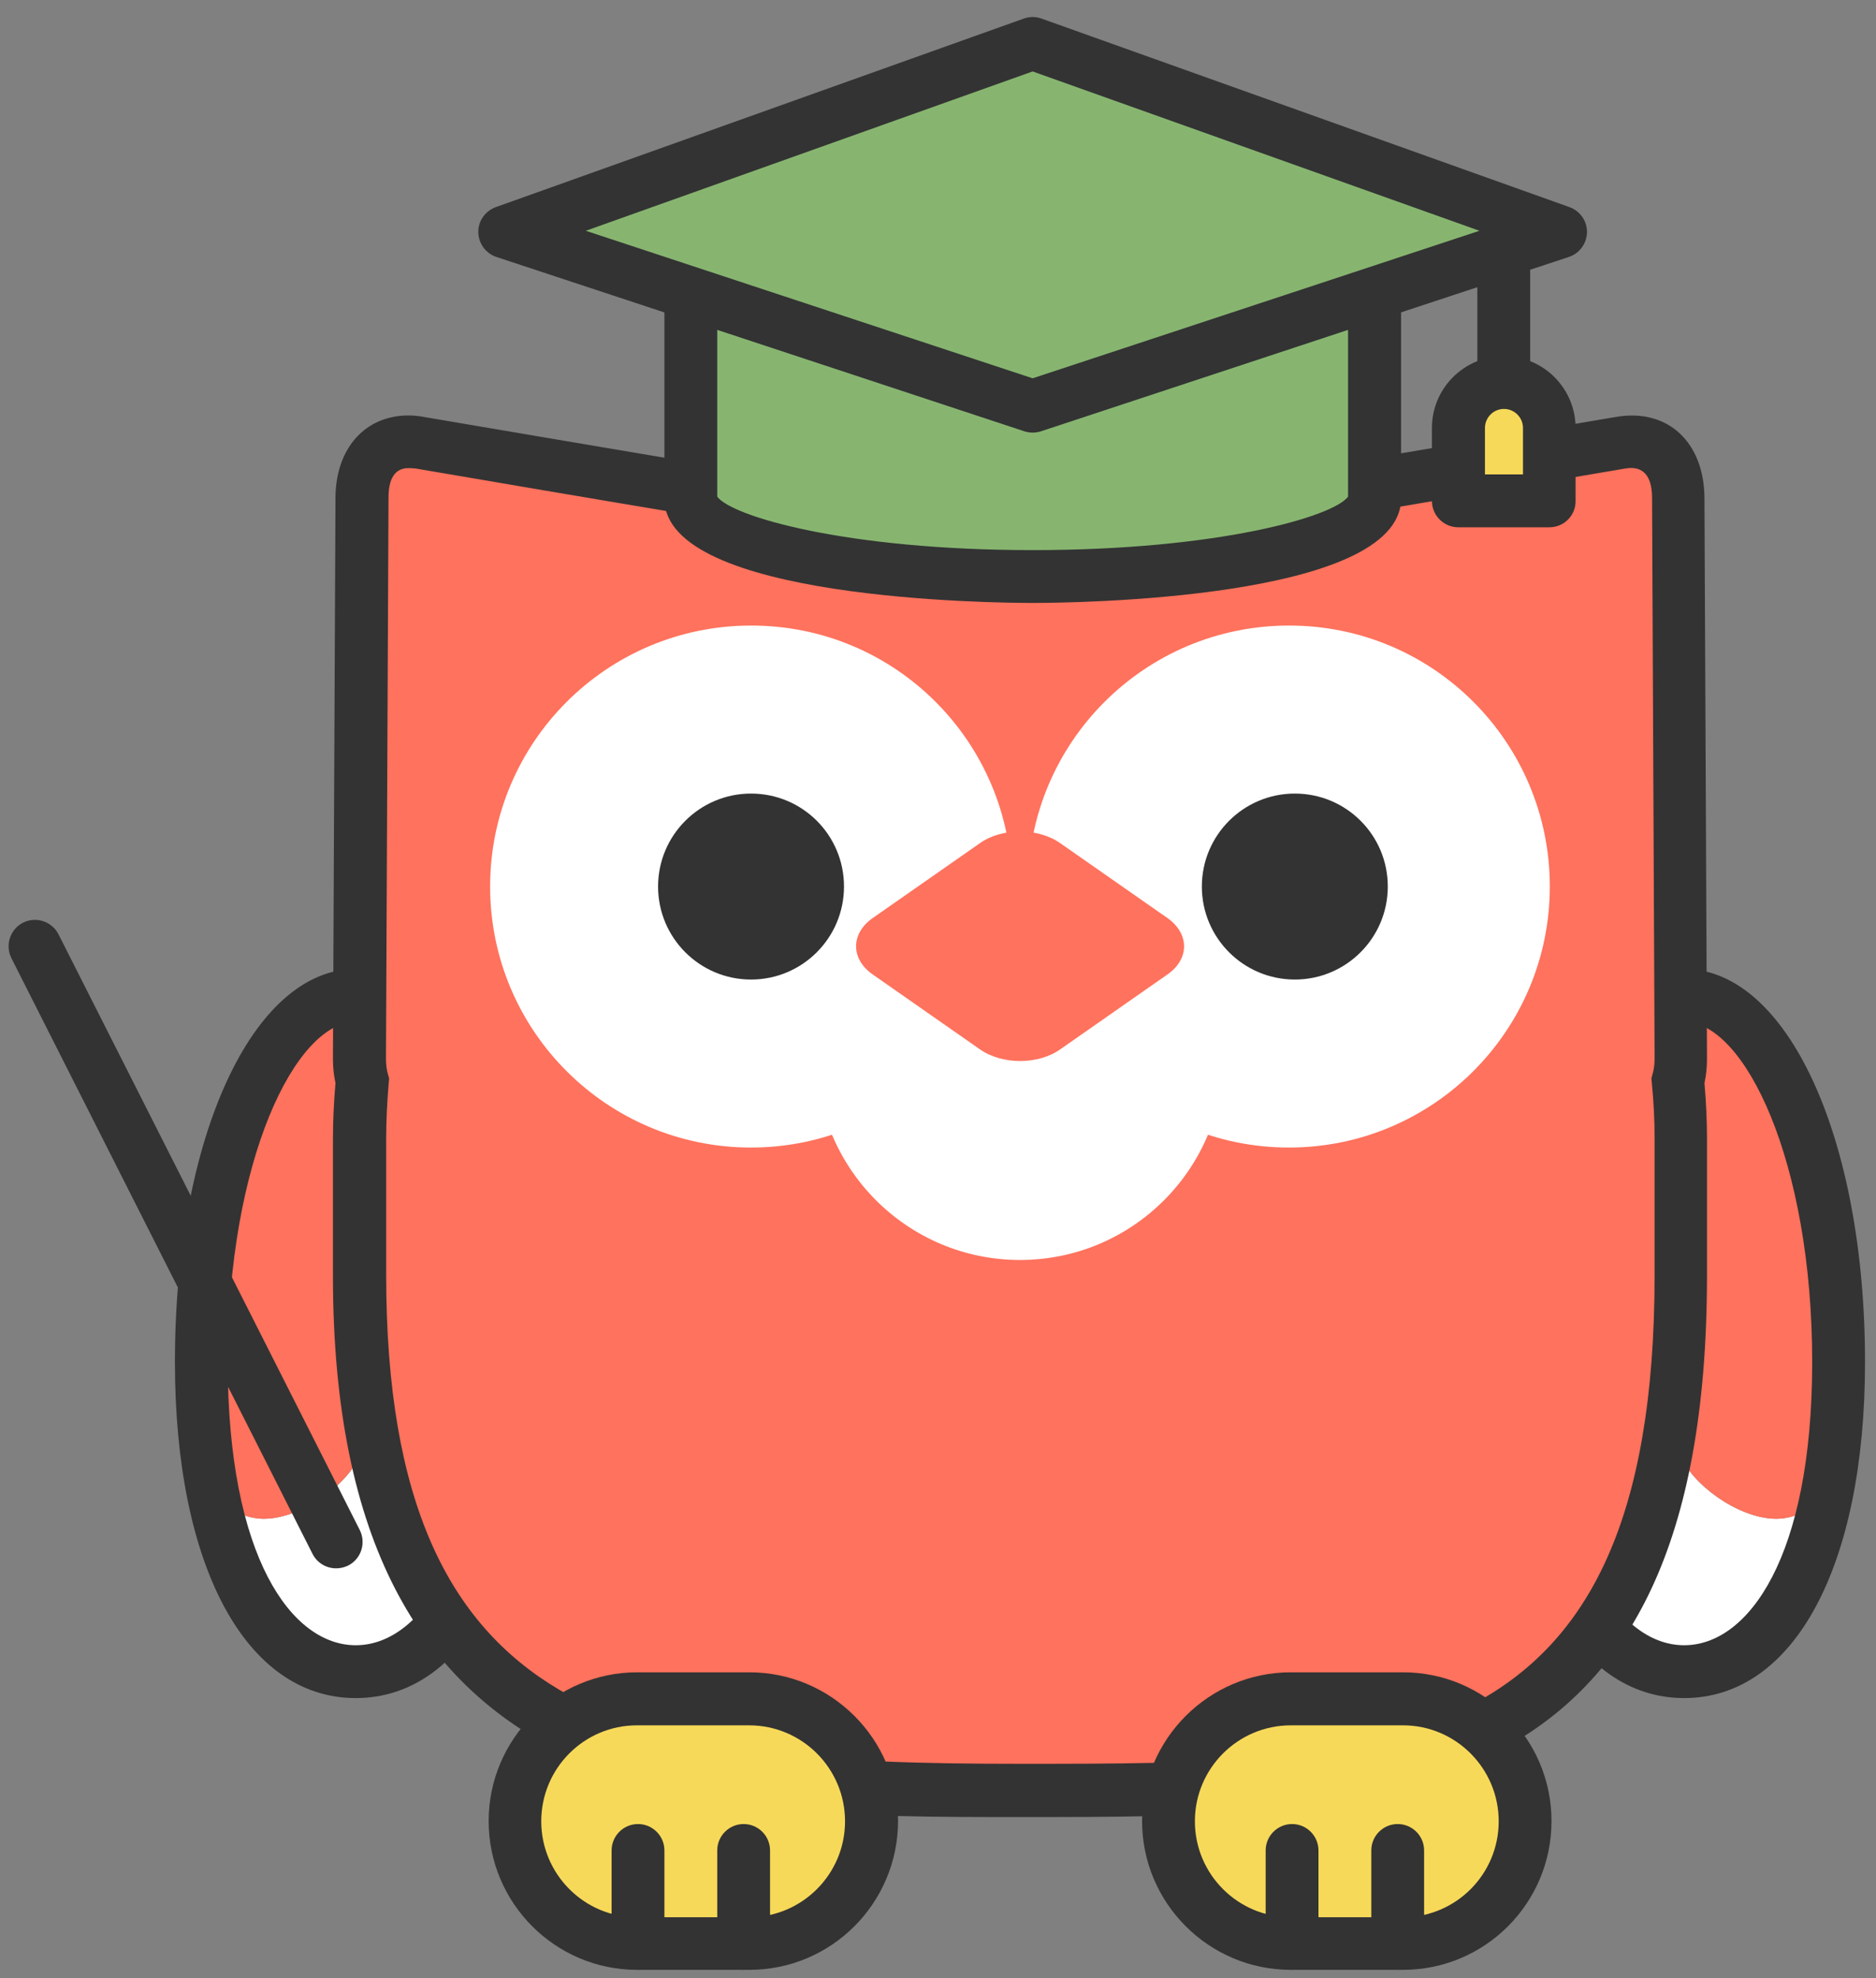 <svg width="74" height="78" viewBox="0 0 74 78" fill="none" xmlns="http://www.w3.org/2000/svg">
<rect x="0" y="0" width="74" height="78" fill="#808080" stroke="none"/>
<g id="Frame" clip-path="url(#clip0_93_1266)">
<g id="Group">
<g id="Group_2">
<g id="Group_3">
<g id="Group_4">
<g id="Group_5">
<path id="Vector" d="M66.375 57.583C67.008 58.783 68.858 59.983 70.225 59.883C70.958 59.825 71.533 59.45 72.05 58.958C71.125 63.533 68.958 65.917 66.433 65.917C64.267 65.917 62.367 64.15 61.283 60.758C63.575 61.05 65.308 59.592 66.375 57.583Z" fill="white"/>
</g>
<g id="Group_6">
<path id="Vector_2" d="M66.433 39.25C69.8 39.25 72.525 45.725 72.525 53.708C72.525 55.692 72.358 57.442 72.05 58.958C71.533 59.45 70.958 59.825 70.225 59.883C68.858 59.983 67.008 58.783 66.375 57.583C65.308 59.6 63.583 61.058 61.292 60.767C60.7 58.9 60.35 56.55 60.35 53.708C60.342 45.725 63.067 39.25 66.433 39.25Z" fill="#FF725D"/>
</g>
</g>
<g id="Group_7">
<g id="Group_8">
<path id="Vector_3" d="M14.1 57.583C13.467 58.783 11.617 59.983 10.25 59.883C9.517 59.825 8.942 59.45 8.425 58.958C9.35 63.533 11.517 65.917 14.042 65.917C16.208 65.917 18.108 64.15 19.192 60.758C16.892 61.05 15.167 59.592 14.1 57.583Z" fill="white"/>
</g>
<g id="Group_9">
<path id="Vector_4" d="M14.033 39.25C10.667 39.25 7.942 45.725 7.942 53.708C7.942 55.692 8.108 57.442 8.417 58.958C8.933 59.45 9.508 59.825 10.242 59.883C11.608 59.983 13.458 58.783 14.092 57.583C15.158 59.6 16.883 61.058 19.175 60.767C19.767 58.9 20.117 56.55 20.117 53.708C20.125 45.725 17.4 39.25 14.033 39.25Z" fill="#FF725D"/>
</g>
</g>
</g>
<g id="Group_10">
<g id="Group_11">
<path id="Vector_5" d="M66.433 66.958C62.1 66.958 59.3 61.758 59.3 53.708C59.3 44.875 62.367 38.208 66.433 38.208C70.5 38.208 73.567 44.875 73.567 53.708C73.567 61.758 70.767 66.958 66.433 66.958ZM66.433 40.292C64.042 40.292 61.383 45.8 61.383 53.708C61.383 61.425 63.917 64.875 66.433 64.875C68.95 64.875 71.483 61.425 71.483 53.708C71.483 45.8 68.825 40.292 66.433 40.292Z" fill="#333333"/>
</g>
<g id="Group_12">
<path id="Vector_6" d="M14.033 66.958C9.7 66.958 6.9 61.758 6.9 53.708C6.9 44.875 9.967 38.208 14.033 38.208C18.1 38.208 21.167 44.875 21.167 53.708C21.167 61.758 18.367 66.958 14.033 66.958ZM14.033 40.292C11.642 40.292 8.983 45.8 8.983 53.708C8.983 61.425 11.517 64.875 14.033 64.875C16.55 64.875 19.083 61.425 19.083 53.708C19.083 45.8 16.425 40.292 14.033 40.292Z" fill="#333333"/>
</g>
</g>
<g id="Group_13">
<path id="Vector_7" d="M66.292 41.742C66.292 41.742 66.192 19.767 66.192 19.617C66.183 18.183 65.375 17.2 63.908 17.45C57.058 18.617 50.208 19.783 43.35 20.883C42.325 20.775 41.283 20.717 40.225 20.717C39.167 20.717 38.125 20.775 37.108 20.883C30.242 19.783 23.4 18.617 16.55 17.45C15.083 17.2 14.275 18.183 14.275 19.617C14.275 19.767 14.175 41.742 14.175 41.742C14.175 42.067 14.217 42.358 14.283 42.617C14.217 43.375 14.175 44.133 14.175 44.917V50.283C14.175 69.767 25.842 70.6 40.233 70.6C54.625 70.6 66.292 70.6 66.292 50.283V44.917C66.292 44.133 66.25 43.375 66.183 42.617C66.25 42.367 66.292 42.075 66.292 41.742Z" fill="#FF725D"/>
<path id="Vector_8" d="M40.233 71.65C27.533 71.65 13.133 71.65 13.133 50.292V44.925C13.133 44.208 13.167 43.483 13.233 42.708C13.167 42.4 13.133 42.083 13.133 41.75C13.133 41.75 13.233 19.842 13.233 19.625C13.242 17.683 14.4 16.383 16.108 16.383C16.3 16.383 16.508 16.4 16.725 16.442C23.4 17.575 30.308 18.758 37.142 19.85C39.217 19.642 41.233 19.642 43.317 19.85C50.158 18.75 57.058 17.575 63.733 16.442C65.817 16.083 67.217 17.467 67.233 19.625C67.233 19.85 67.333 41.75 67.333 41.75C67.333 42.092 67.3 42.408 67.233 42.708C67.3 43.467 67.333 44.192 67.333 44.925V50.292C67.333 71.65 54.775 71.65 40.233 71.65ZM16.117 18.458C15.592 18.458 15.325 18.85 15.325 19.625C15.325 19.767 15.225 41.75 15.225 41.75C15.225 41.967 15.25 42.175 15.3 42.35L15.35 42.525L15.333 42.708C15.267 43.492 15.233 44.208 15.233 44.908V50.275C15.233 68.208 25.133 69.55 40.25 69.55C54.775 69.55 65.267 69.55 65.267 50.275V44.908C65.267 44.183 65.233 43.467 65.158 42.708L65.142 42.517L65.192 42.333C65.242 42.158 65.267 41.95 65.267 41.733C65.267 41.733 65.167 19.758 65.167 19.608C65.158 18.717 64.775 18.358 64.108 18.475C57.383 19.617 50.433 20.8 43.533 21.908L43.4 21.933L43.267 21.917C41.233 21.708 39.275 21.708 37.242 21.917L37.108 21.933L36.975 21.908C30.092 20.808 23.133 19.625 16.4 18.475C16.283 18.467 16.2 18.458 16.117 18.458Z" fill="#333333"/>
</g>
<g id="Group_14">
<g id="Group_15">
<path id="Vector_9" d="M32.242 40.817C32.217 41.092 32.2 41.367 32.2 41.65C32.2 46.083 35.8 49.683 40.233 49.683C44.675 49.683 48.267 46.083 48.267 41.65C48.267 41.367 48.25 41.092 48.225 40.817H32.242Z" fill="white"/>
</g>
</g>
<g id="Group_16">
<g id="Group_17">
<path id="Vector_10" d="M39.917 34.958C39.917 40.642 35.308 45.25 29.625 45.25C23.942 45.25 19.333 40.642 19.333 34.958C19.333 29.275 23.942 24.667 29.625 24.667C35.317 24.658 39.917 29.267 39.917 34.958Z" fill="white"/>
</g>
<g id="Group_18">
<path id="Vector_11" d="M61.133 34.958C61.133 40.642 56.525 45.25 50.842 45.25C45.158 45.25 40.55 40.642 40.55 34.958C40.55 29.275 45.158 24.667 50.842 24.667C56.525 24.658 61.133 29.267 61.133 34.958Z" fill="white"/>
</g>
<g id="Group_19">
<path id="Vector_12" d="M33.292 34.958C33.292 36.983 31.65 38.625 29.625 38.625C27.6 38.625 25.958 36.983 25.958 34.958C25.958 32.933 27.6 31.292 29.625 31.292C31.65 31.292 33.292 32.925 33.292 34.958Z" fill="#333333"/>
</g>
<g id="Group_20">
<path id="Vector_13" d="M54.742 34.958C54.742 36.983 53.1 38.625 51.075 38.625C49.05 38.625 47.408 36.983 47.408 34.958C47.408 32.933 49.05 31.292 51.075 31.292C53.1 31.292 54.742 32.925 54.742 34.958Z" fill="#333333"/>
</g>
</g>
<g id="Group_21">
<path id="Vector_14" d="M41.825 33.25C40.95 32.633 39.517 32.633 38.65 33.25L34.425 36.2C33.55 36.808 33.55 37.817 34.425 38.425L38.65 41.375C39.525 41.992 40.958 41.992 41.825 41.375L46.05 38.425C46.925 37.817 46.925 36.817 46.05 36.2L41.825 33.25Z" fill="#FF725D"/>
</g>
<g id="Group_22">
<g id="Group_23">
<g id="Group_24">
<path id="Vector_15" d="M34.375 71.817C34.375 74.483 32.217 76.642 29.55 76.642H25.125C22.467 76.642 20.308 74.483 20.308 71.817C20.308 69.158 22.467 66.992 25.125 66.992H29.55C32.217 66.992 34.375 69.15 34.375 71.817Z" fill="#F7D959"/>
<path id="Vector_16" d="M29.558 77.675H25.133C21.9 77.675 19.275 75.042 19.275 71.808C19.275 68.575 21.908 65.942 25.133 65.942H29.558C32.792 65.942 35.425 68.575 35.425 71.808C35.417 75.05 32.792 77.675 29.558 77.675ZM25.125 68.033C23.042 68.033 21.35 69.725 21.35 71.817C21.35 73.9 23.042 75.6 25.125 75.6H29.55C31.633 75.6 33.333 73.908 33.333 71.817C33.333 69.733 31.642 68.033 29.55 68.033H25.125Z" fill="#333333"/>
</g>
<g id="Group_25">
<path id="Vector_17" d="M60.158 71.817C60.158 74.483 58 76.642 55.342 76.642H50.917C48.258 76.642 46.092 74.483 46.092 71.817C46.092 69.158 48.25 66.992 50.917 66.992H55.342C58 66.992 60.158 69.15 60.158 71.817Z" fill="#F7D959"/>
<path id="Vector_18" d="M55.342 77.675H50.917C47.683 77.675 45.05 75.042 45.05 71.808C45.05 68.575 47.683 65.942 50.917 65.942H55.342C58.575 65.942 61.2 68.575 61.2 71.808C61.2 75.05 58.575 77.675 55.342 77.675ZM50.917 68.033C48.833 68.033 47.133 69.725 47.133 71.817C47.133 73.9 48.825 75.6 50.917 75.6H55.342C57.425 75.6 59.117 73.908 59.117 71.817C59.117 69.733 57.425 68.033 55.342 68.033H50.917Z" fill="#333333"/>
</g>
</g>
<g id="Group_26">
<g id="Group_27">
<path id="Vector_19" d="M50.967 77.675C50.392 77.675 49.925 77.208 49.925 76.633V72.967C49.925 72.392 50.392 71.925 50.967 71.925C51.542 71.925 52.008 72.392 52.008 72.967V76.633C52.008 77.208 51.542 77.675 50.967 77.675Z" fill="#333333"/>
</g>
<g id="Group_28">
<path id="Vector_20" d="M55.133 77.675C54.558 77.675 54.092 77.208 54.092 76.633V72.967C54.092 72.392 54.558 71.925 55.133 71.925C55.708 71.925 56.175 72.392 56.175 72.967V76.633C56.175 77.208 55.708 77.675 55.133 77.675Z" fill="#333333"/>
</g>
</g>
<g id="Group_29">
<g id="Group_30">
<path id="Vector_21" d="M25.167 77.675C24.592 77.675 24.125 77.208 24.125 76.633V72.967C24.125 72.392 24.592 71.925 25.167 71.925C25.742 71.925 26.208 72.392 26.208 72.967V76.633C26.208 77.208 25.742 77.675 25.167 77.675Z" fill="#333333"/>
</g>
<g id="Group_31">
<path id="Vector_22" d="M29.333 77.675C28.758 77.675 28.292 77.208 28.292 76.633V72.967C28.292 72.392 28.758 71.925 29.333 71.925C29.908 71.925 30.375 72.392 30.375 72.967V76.633C30.375 77.208 29.908 77.675 29.333 77.675Z" fill="#333333"/>
</g>
</g>
</g>
</g>
<g id="Group_32">
<g id="Group_33">
<g id="Group_34">
<path id="Vector_23" d="M27.25 10.6V15.292V19.658C27.25 21.35 33.292 22.725 40.733 22.725C48.183 22.725 54.217 21.35 54.217 19.658V15.292V10.6H27.25Z" fill="#87B570"/>
</g>
<g id="Group_35">
<path id="Vector_24" d="M40.733 23.775C39.25 23.775 26.208 23.658 26.208 19.667V10.6C26.208 10.025 26.675 9.558 27.25 9.558H54.225C54.8 9.558 55.267 10.025 55.267 10.6V19.658C55.258 23.658 42.217 23.775 40.733 23.775ZM28.292 19.583C28.85 20.358 33.367 21.692 40.733 21.692C48.1 21.692 52.617 20.358 53.175 19.583V11.65H28.292V19.583Z" fill="#333333"/>
</g>
</g>
<g id="Group_36">
<path id="Vector_25" d="M59.317 16.125C58.742 16.125 58.275 15.658 58.275 15.083V9.875C58.275 9.3 58.742 8.833 59.317 8.833C59.892 8.833 60.358 9.3 60.358 9.875V15.083C60.358 15.658 59.892 16.125 59.317 16.125Z" fill="#333333"/>
</g>
<g id="Group_37">
<path id="Vector_26" d="M61.558 9.142L40.733 16.017L19.908 9.142L40.733 1.708L61.558 9.142Z" fill="#87B570"/>
<path id="Vector_27" d="M40.733 17.058C40.625 17.058 40.517 17.042 40.408 17.008L19.583 10.133C19.158 9.992 18.875 9.6 18.867 9.158C18.858 8.717 19.142 8.317 19.558 8.167L40.383 0.733C40.608 0.65 40.858 0.65 41.083 0.733L61.908 8.167C62.325 8.317 62.608 8.717 62.6 9.158C62.592 9.6 62.308 9.992 61.883 10.133L41.058 17.008C40.958 17.042 40.842 17.058 40.733 17.058ZM23.108 9.1L40.733 14.917L58.358 9.1L40.733 2.817L23.108 9.1Z" fill="#333333"/>
</g>
<g id="Group_38">
<g id="Group_39">
<path id="Vector_28" d="M59.317 15.083C58.325 15.083 57.525 15.883 57.525 16.875V19.75H61.117V16.875C61.117 15.892 60.308 15.083 59.317 15.083Z" fill="#F7D959"/>
<path id="Vector_29" d="M61.117 20.792H57.525C56.95 20.792 56.483 20.325 56.483 19.75V16.875C56.483 15.308 57.758 14.042 59.317 14.042C60.883 14.042 62.15 15.317 62.15 16.875V19.75C62.158 20.325 61.692 20.792 61.117 20.792ZM58.567 18.708H60.075V16.875C60.075 16.458 59.733 16.125 59.325 16.125C58.908 16.125 58.575 16.467 58.575 16.875V18.708H58.567Z" fill="#333333"/>
</g>
</g>
</g>
<g id="Group_40">
<path id="Vector_30" d="M13.258 61.842C12.875 61.842 12.508 61.633 12.325 61.267L0.45 37.783C0.192 37.267 0.4 36.642 0.908 36.383C1.425 36.125 2.05 36.333 2.308 36.842L14.192 60.333C14.45 60.85 14.242 61.475 13.733 61.733C13.575 61.808 13.417 61.842 13.258 61.842Z" fill="#333333"/>
</g>
</g>
</g>
<defs>
<clipPath id="clip0_93_1266">
<rect width="73.233" height="77.008" fill="white" transform="translate(0.333 0.667)"/>
</clipPath>
</defs>
</svg>
